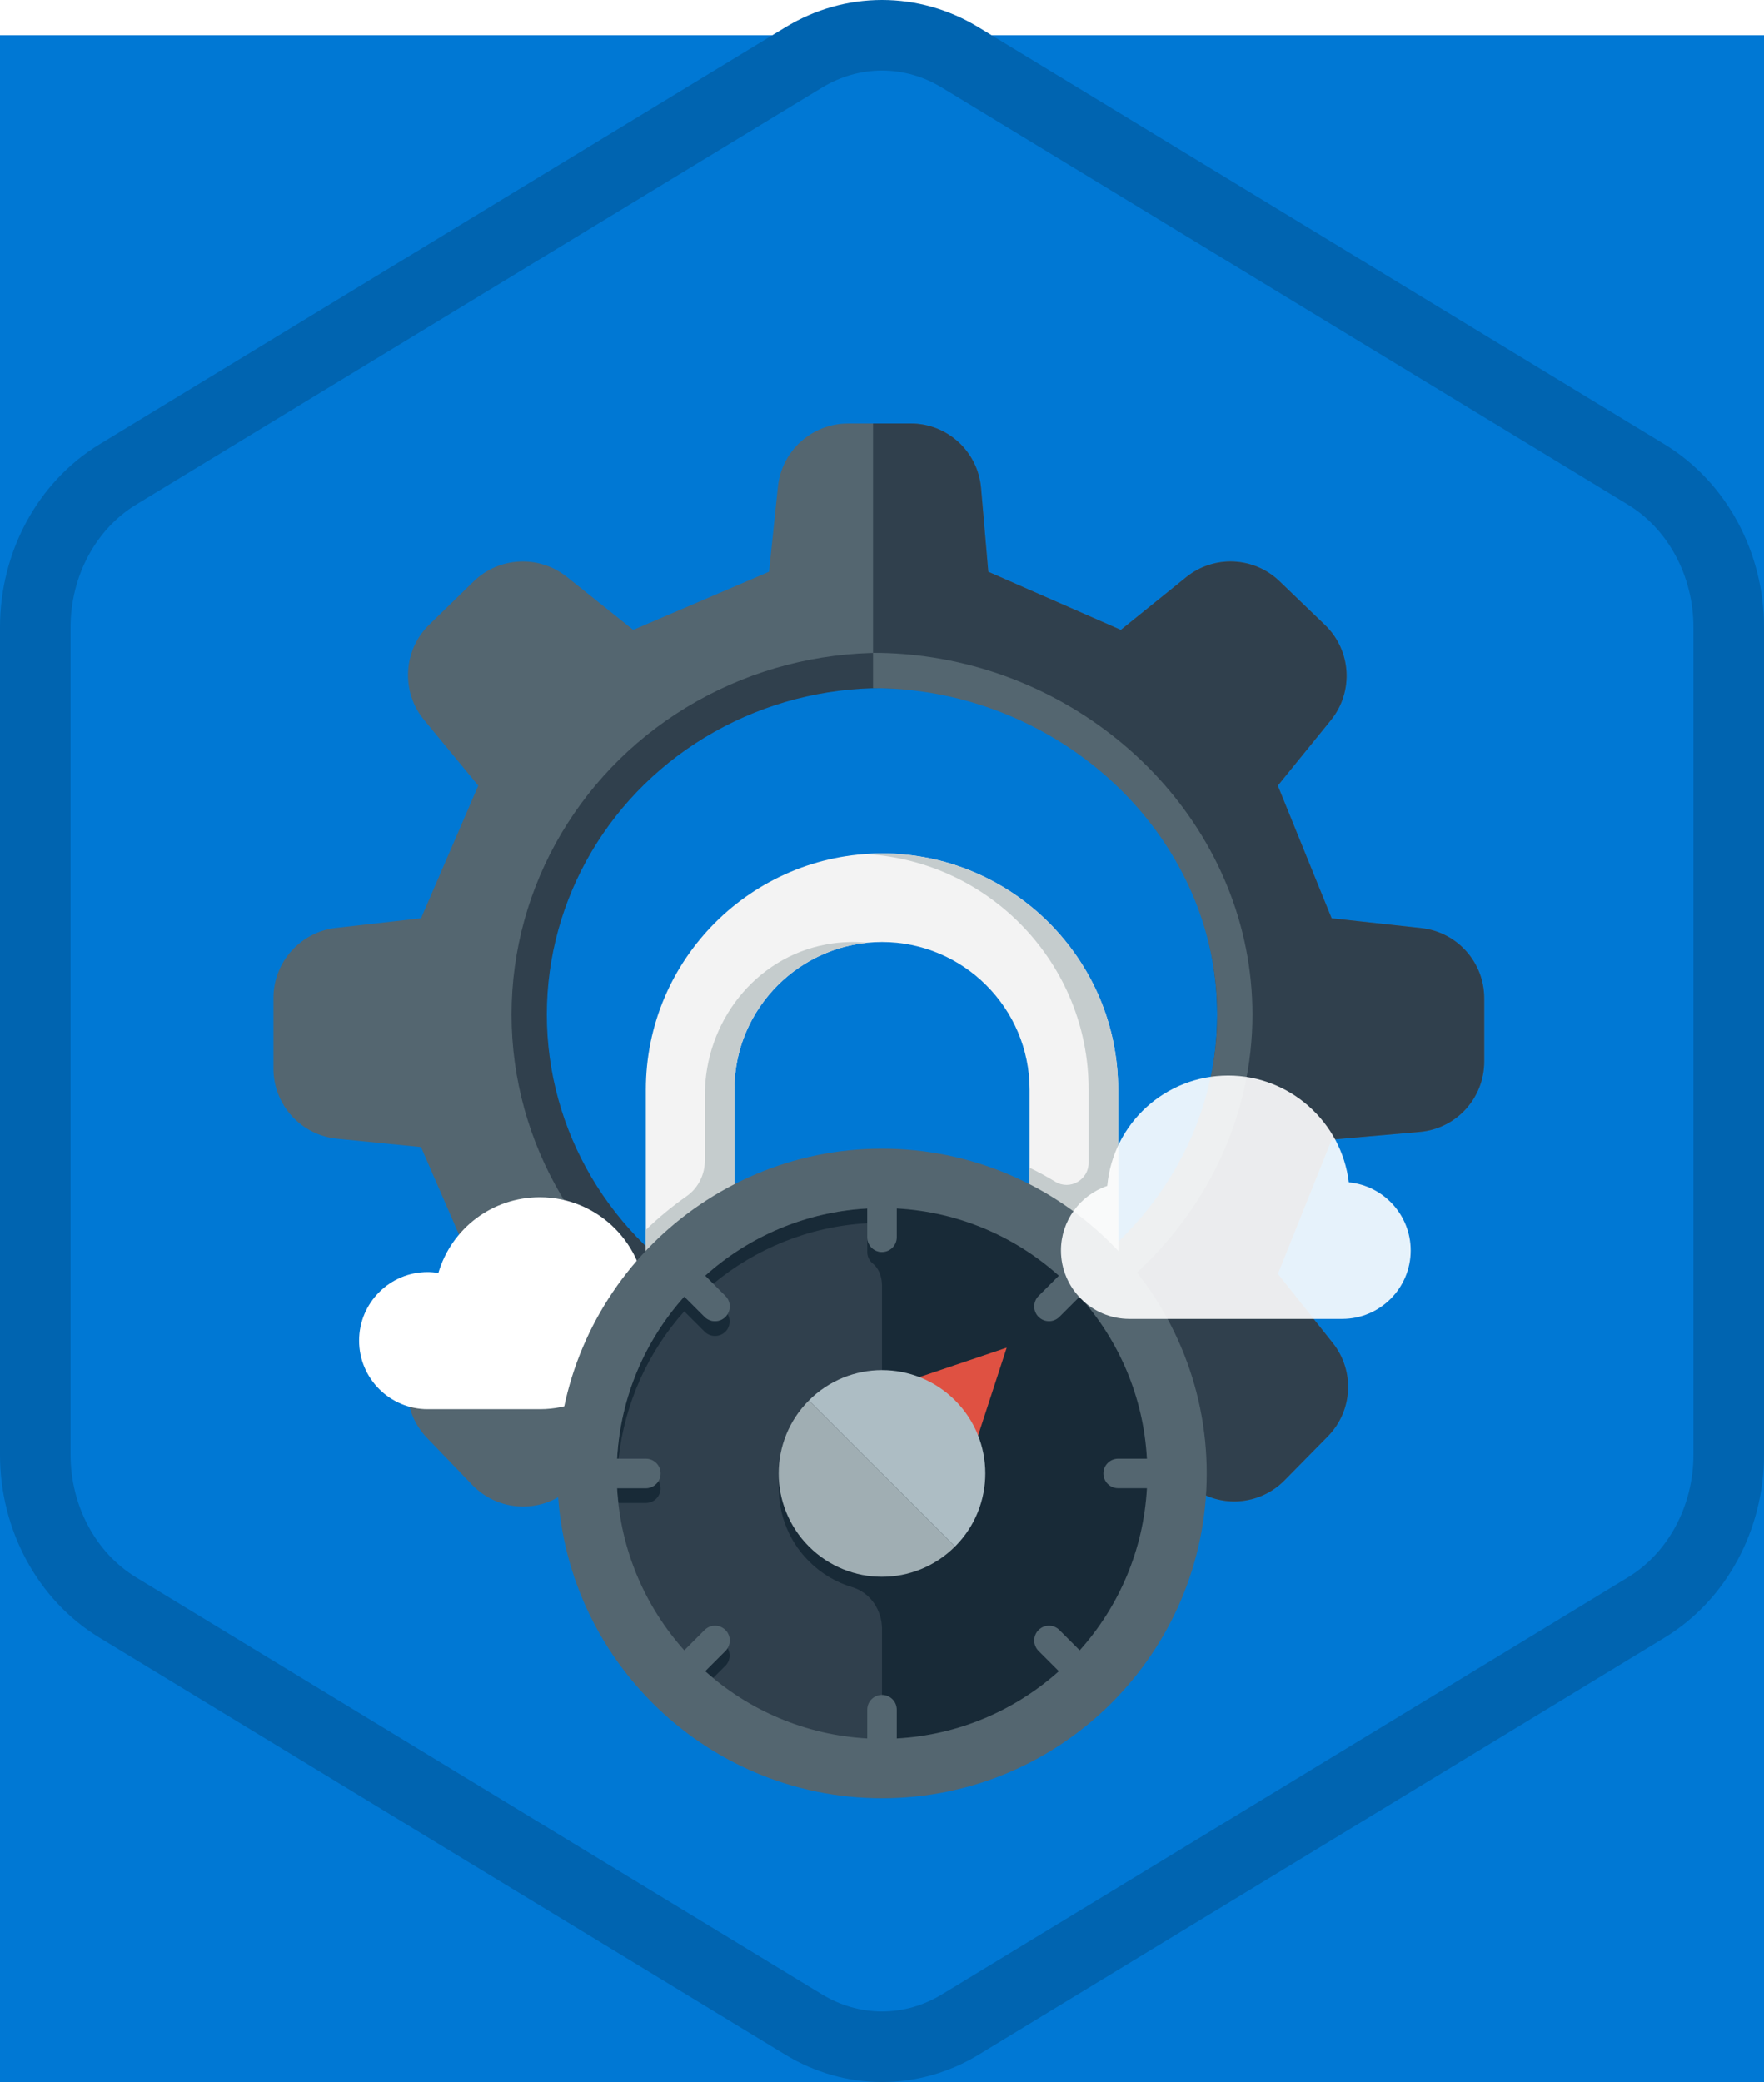 <?xml version="1.0" encoding="UTF-8"?>
<svg width="100px" height="118px" viewBox="0 0 100 118" version="1.1" xmlns="http://www.w3.org/2000/svg" xmlns:xlink="http://www.w3.org/1999/xlink">
    <!-- Generator: Sketch 59.1 (86144) - https://sketch.com -->
    <title>Manage your security with Microsoft 365/manage-your-security-with-microsoft-365</title>
    <desc>Created with Sketch.</desc>
    <defs>
        <filter x="-5.8%" y="-6.5%" width="111.6%" height="112.9%" filterUnits="objectBoundingBox" id="filter-1">
            <feOffset dx="0" dy="2" in="SourceAlpha" result="shadowOffsetOuter1"></feOffset>
            <feColorMatrix values="0 0 0 0 0   0 0 0 0 0   0 0 0 0 0  0 0 0 0.1 0" type="matrix" in="shadowOffsetOuter1" result="shadowMatrixOuter1"></feColorMatrix>
            <feMerge>
                <feMergeNode in="shadowMatrixOuter1"></feMergeNode>
                <feMergeNode in="SourceGraphic"></feMergeNode>
            </feMerge>
        </filter>
        <filter x="-10.8%" y="-7.5%" width="121.5%" height="115.7%" filterUnits="objectBoundingBox" id="filter-2">
            <feOffset dx="0" dy="2" in="SourceAlpha" result="shadowOffsetOuter1"></feOffset>
            <feColorMatrix values="0 0 0 0 0   0 0 0 0 0   0 0 0 0 0  0 0 0 0.102 0" type="matrix" in="shadowOffsetOuter1" result="shadowMatrixOuter1"></feColorMatrix>
            <feMerge>
                <feMergeNode in="shadowMatrixOuter1"></feMergeNode>
                <feMergeNode in="SourceGraphic"></feMergeNode>
            </feMerge>
        </filter>
    </defs>
    <g id="Badges" stroke="none" stroke-width="1" fill="none" fill-rule="evenodd">
        <g id="Manage-your-security-with-Microsoft-365" transform="translate(-50, -50)">
            <g id="Manage-your-security-with-Microsoft-365/manage-your-security-with-microsoft-365" transform="translate(50, 50)">
                <g id="Mask" transform="translate(2, 2)">
                    <g id="Color-/-Microsoft-365" transform="translate(-2, 0)" fill="#0078D4">
                        <rect id="Rectangle" x="0" y="0" width="100" height="118"></rect>
                    </g>
                    <g id="Gear-Lightbulb" transform="translate(13, 20)">
                        <g id="Group-74" filter="url(#filter-1)" transform="translate(0.5, 0)">
                            <g id="Group-5">
                                <path d="M34.32,53.23 C23.274,53.23 14.32,44.276 14.32,33.23 C14.32,22.184 23.274,13.23 34.32,13.23 C45.366,13.23 54.32,22.184 54.32,33.23 C54.32,44.276 45.366,53.23 34.32,53.23 M59.99,28.044 L56.938,20.526 L59.944,16.821 C61.254,15.207 61.108,12.858 59.61,11.417 L57.032,8.939 C55.58,7.542 53.316,7.444 51.749,8.709 L48.04,11.7 L40.526,8.404 L40.116,3.656 C39.936,1.587 38.206,0.001 36.131,0.001 L32.579,0.001 C30.531,0.001 28.813,1.547 28.6,3.584 L28.097,8.404 L20.398,11.7 L16.633,8.695 C15.056,7.438 12.793,7.549 11.348,8.955 L8.841,11.395 C7.347,12.847 7.219,15.203 8.545,16.808 L11.613,20.526 L8.368,28.044 L3.551,28.589 C1.529,28.818 0.001,30.529 0.001,32.564 L0.001,36.559 C0.001,38.616 1.559,40.336 3.605,40.54 L8.368,41.012 L11.613,48.488 L8.53,52.131 C7.206,53.697 7.28,56.01 8.702,57.489 L11.272,60.161 C12.736,61.681 15.13,61.803 16.74,60.439 L21.172,56.686 L47.203,56.686 L52.086,60.307 C53.686,61.495 55.918,61.323 57.317,59.903 L59.771,57.412 C61.192,55.971 61.312,53.697 60.052,52.113 L56.938,48.2 L59.99,40.59 L64.989,40.152 C67.055,39.97 68.639,38.241 68.639,36.167 L68.639,32.577 C68.639,30.536 67.103,28.822 65.074,28.6 L59.99,28.044 Z" id="Fill-1" fill="#546670"></path>
                                <path d="M59.989,28.044 L56.938,20.526 L59.944,16.821 C61.254,15.206 61.108,12.858 59.609,11.417 L57.032,8.939 C55.58,7.542 53.316,7.444 51.748,8.708 L48.039,11.7 L40.526,8.404 L40.115,3.656 C39.935,1.587 38.206,-4.12114787e-13 36.13,-4.12114787e-13 L33.992,-4.12114787e-13 L33.992,13.23 C45.038,13.23 54.319,22.184 54.319,33.23 C54.319,44.276 45.038,53.23 33.992,53.23 L33.992,56.686 L47.203,56.686 L52.086,60.307 C53.685,61.495 55.917,61.323 57.316,59.903 L59.77,57.412 C61.191,55.971 61.312,53.697 60.053,52.113 L56.938,48.2 L59.989,40.59 L64.989,40.152 C67.055,39.97 68.638,38.241 68.638,36.166 L68.638,32.577 C68.638,30.536 67.103,28.822 65.073,28.6 L59.989,28.044 Z" id="Fill-3" fill="#30404D"></path>
                            </g>
                            <g id="Group-67" transform="translate(14, 14)" stroke-width="2">
                                <ellipse id="Oval" stroke="#30404D" fill-rule="nonzero" cx="20.5" cy="19.5" rx="20" ry="19.5"></ellipse>
                                <path d="M19.992,39 C31.038,39 40.5,30.27 40.5,19.5 C40.5,9.8 32.825,1.755 23.23,0.252 C22.171,0.086 21.089,0 19.992,0" id="Stroke-1" stroke="#546670"></path>
                            </g>
                        </g>
                    </g>
                    <g id="Round-Lock" transform="translate(18, 44)">
                        <path d="M10.603,33.868 L4.243,33.868 C2.1,33.868 0.357,32.124 0.357,29.981 C0.357,27.838 2.1,26.095 4.243,26.095 C4.44,26.095 4.638,26.112 4.85,26.15 C5.601,23.604 7.92,21.855 10.603,21.855 C13.915,21.855 16.61,24.549 16.61,27.861 C16.61,31.173 13.915,33.868 10.603,33.868 Z" id="Cloud" fill="#FFFFFF" fill-rule="nonzero"></path>
                        <g id="Lock" filter="url(#filter-2)" transform="translate(11.593, 0.369)">
                            <path d="M18.407,0 C11.026,0 5.02,6.006 5.02,13.387 L5.02,23.427 C5.02,24.351 6.145,25.101 7.53,25.101 C8.916,25.101 10.04,24.351 10.04,23.427 L10.04,13.387 C10.04,8.774 13.794,5.02 18.407,5.02 C23.021,5.02 26.774,8.774 26.774,13.387 L26.774,23.427 C26.774,24.351 27.899,25.101 29.284,25.101 C30.67,25.101 31.794,24.351 31.794,23.427 L31.794,13.387 C31.794,6.006 25.789,0 18.407,0" id="Fill-84" fill="#F3F3F3"></path>
                            <path d="M18.407,0 C18.125,0 17.848,0.024 17.571,0.043 C24.561,0.478 30.121,6.289 30.121,13.387 L30.121,17.531 C30.121,18.504 29.062,19.109 28.23,18.606 C27.758,18.321 27.273,18.056 26.774,17.814 L26.774,23.427 C26.774,24.351 27.899,25.101 29.284,25.101 C30.67,25.101 31.794,24.351 31.794,23.427 L31.794,13.387 C31.794,6.006 25.789,0 18.407,0" id="Fill-85" fill="#C5CCCD"></path>
                            <path d="M15.252,5.156 C11.21,5.896 8.367,9.576 8.367,13.686 L8.367,17.4 C8.367,18.201 7.99,18.964 7.335,19.424 C6.514,20.001 5.739,20.639 5.02,21.336 L5.02,23.427 C5.02,24.351 6.145,25.101 7.53,25.101 C8.916,25.101 10.04,24.351 10.04,23.427 L10.04,13.387 C10.04,9.056 13.348,5.485 17.571,5.063 C16.827,4.988 16.06,5.008 15.252,5.156" id="Fill-87" fill="#C5CCCD"></path>
                            <path d="M18.407,18.407 C9.18,18.407 1.673,25.914 1.673,35.141 C1.673,44.368 9.18,51.875 18.407,51.875 C27.634,51.875 35.141,44.368 35.141,35.141 C35.141,25.914 27.634,18.407 18.407,18.407" id="Fill-88" fill="#30404D"></path>
                            <path d="M18.407,18.407 L18.407,22.591 C17.945,22.591 17.571,22.217 17.571,21.754 L17.571,22.591 C17.571,22.854 17.693,23.089 17.883,23.243 C18.253,23.54 18.407,24.034 18.407,24.509 L18.407,40.997 C16.908,40.997 15.409,40.426 14.266,39.282 C13.228,38.246 12.668,36.916 12.571,35.56 C12.454,37.195 13.016,38.87 14.266,40.12 C14.976,40.831 15.824,41.321 16.726,41.59 C17.748,41.895 18.407,42.892 18.407,43.958 L18.407,51.875 C27.634,51.875 35.141,44.368 35.141,35.141 C35.141,25.914 27.634,18.407 18.407,18.407" id="Fill-89" fill="#182A37"></path>
                            <path d="M9.533,26.267 C9.369,26.43 9.155,26.512 8.941,26.512 C8.728,26.512 8.513,26.43 8.349,26.267 L7.199,25.117 C4.988,27.587 3.584,30.783 3.389,34.305 L3.471,34.305 C3.827,31.117 5.165,28.225 7.199,25.953 L8.349,27.104 C8.513,27.267 8.728,27.348 8.941,27.348 C9.155,27.348 9.369,27.267 9.533,27.104 C9.809,26.828 9.838,26.415 9.648,26.093 C9.613,26.153 9.584,26.215 9.533,26.267" id="Fill-90" fill="#182A37"></path>
                            <path d="M17.571,20.96 L17.571,20.123 C14.049,20.317 10.853,21.721 8.383,23.933 L8.841,24.391 C11.245,22.404 14.26,21.142 17.571,20.96" id="Fill-91" fill="#182A37"></path>
                            <path d="M5.02,35.978 L3.389,35.978 C3.405,36.261 3.441,36.537 3.471,36.815 L5.02,36.815 C5.483,36.815 5.857,36.441 5.857,35.978 C5.857,35.823 5.802,35.684 5.729,35.56 C5.582,35.805 5.326,35.978 5.02,35.978" id="Fill-92" fill="#182A37"></path>
                            <path d="M9.533,45.199 L8.383,46.35 C8.53,46.482 8.689,46.601 8.841,46.728 L9.533,46.036 C9.809,45.76 9.838,45.346 9.648,45.025 C9.613,45.085 9.584,45.147 9.533,45.199" id="Fill-93" fill="#182A37"></path>
                            <path d="M29.615,45.166 L28.464,44.015 C28.138,43.689 27.608,43.689 27.281,44.015 C26.955,44.342 26.955,44.872 27.281,45.199 L28.432,46.35 C25.962,48.561 22.766,49.965 19.244,50.159 L19.244,48.528 C19.244,48.066 18.87,47.692 18.407,47.692 C17.945,47.692 17.571,48.066 17.571,48.528 L17.571,50.159 C14.049,49.965 10.853,48.561 8.383,46.35 L9.533,45.199 C9.86,44.872 9.86,44.342 9.533,44.015 C9.206,43.689 8.677,43.689 8.349,44.015 L7.199,45.166 C4.988,42.696 3.584,39.5 3.389,35.978 L5.02,35.978 C5.483,35.978 5.857,35.604 5.857,35.141 C5.857,34.679 5.483,34.305 5.02,34.305 L3.389,34.305 C3.584,30.783 4.988,27.587 7.199,25.117 L8.349,26.267 C8.513,26.43 8.728,26.512 8.941,26.512 C9.155,26.512 9.369,26.43 9.533,26.267 C9.86,25.94 9.86,25.41 9.533,25.083 L8.383,23.933 C10.853,21.721 14.049,20.317 17.571,20.123 L17.571,21.754 C17.571,22.217 17.945,22.591 18.407,22.591 C18.87,22.591 19.244,22.217 19.244,21.754 L19.244,20.123 C22.766,20.317 25.962,21.721 28.432,23.933 L27.281,25.083 C26.955,25.41 26.955,25.94 27.281,26.267 C27.445,26.43 27.66,26.512 27.873,26.512 C28.087,26.512 28.301,26.43 28.464,26.267 L29.615,25.117 C31.827,27.587 33.231,30.783 33.425,34.305 L31.794,34.305 C31.332,34.305 30.958,34.679 30.958,35.141 C30.958,35.604 31.332,35.978 31.794,35.978 L33.425,35.978 C33.231,39.5 31.827,42.696 29.615,45.166 Z M18.407,16.734 C8.257,16.734 0,24.991 0,35.141 C0,45.291 8.257,53.549 18.407,53.549 C28.557,53.549 36.815,45.291 36.815,35.141 C36.815,24.991 28.557,16.734 18.407,16.734 L18.407,16.734 Z" id="Fill-94" fill="#546670"></path>
                            <polyline id="Fill-95" fill="#DF5142" points="23.732 33.367 19.621 33.868 20.212 29.787 25.477 28.012 23.732 33.367"></polyline>
                            <path d="M22.549,39.282 C24.836,36.996 24.835,33.285 22.549,31 C20.261,28.712 16.553,28.712 14.266,31 L22.549,39.282" id="Fill-96" fill="#ADBDC4"></path>
                            <path d="M14.266,31 C11.979,33.286 11.98,36.997 14.266,39.282 C16.553,41.57 20.261,41.57 22.549,39.282 L14.266,31" id="Fill-97" fill="#A0AEB3"></path>
                        </g>
                        <path d="M56.092,28.751 L44.024,28.751 C41.885,28.751 40.145,27.011 40.145,24.872 C40.145,23.207 41.209,21.745 42.769,21.213 C43.095,17.682 46.05,14.959 49.627,14.959 C53.114,14.959 56.045,17.587 56.464,21.01 C58.429,21.198 59.971,22.858 59.971,24.872 C59.971,27.011 58.231,28.751 56.092,28.751 Z" id="Cloud" fill="#FFFFFF" fill-rule="nonzero" opacity="0.9"></path>
                    </g>
                </g>
                <g id="Azure-Hex-Border" stroke="#0064B0" stroke-width="4">
                    <path d="M45.562,3.258 L45.562,3.258 L6.673,26.894 C3.797,28.643 2,31.951 2,35.558 L2,82.442 C2,86.049 3.798,89.359 6.673,91.106 L45.561,114.742 C46.929,115.572 48.455,116 50,116 C51.546,116 53.072,115.572 54.436,114.743 L93.327,91.106 C96.202,89.358 98,86.048 98,82.442 L98,35.558 C98,31.952 96.203,28.644 93.327,26.894 L54.435,3.258 C53.072,2.428 51.546,2 50,2 C48.454,2 46.929,2.428 45.562,3.258 Z"></path>
                </g>
            </g>
        </g>
    </g>
</svg>